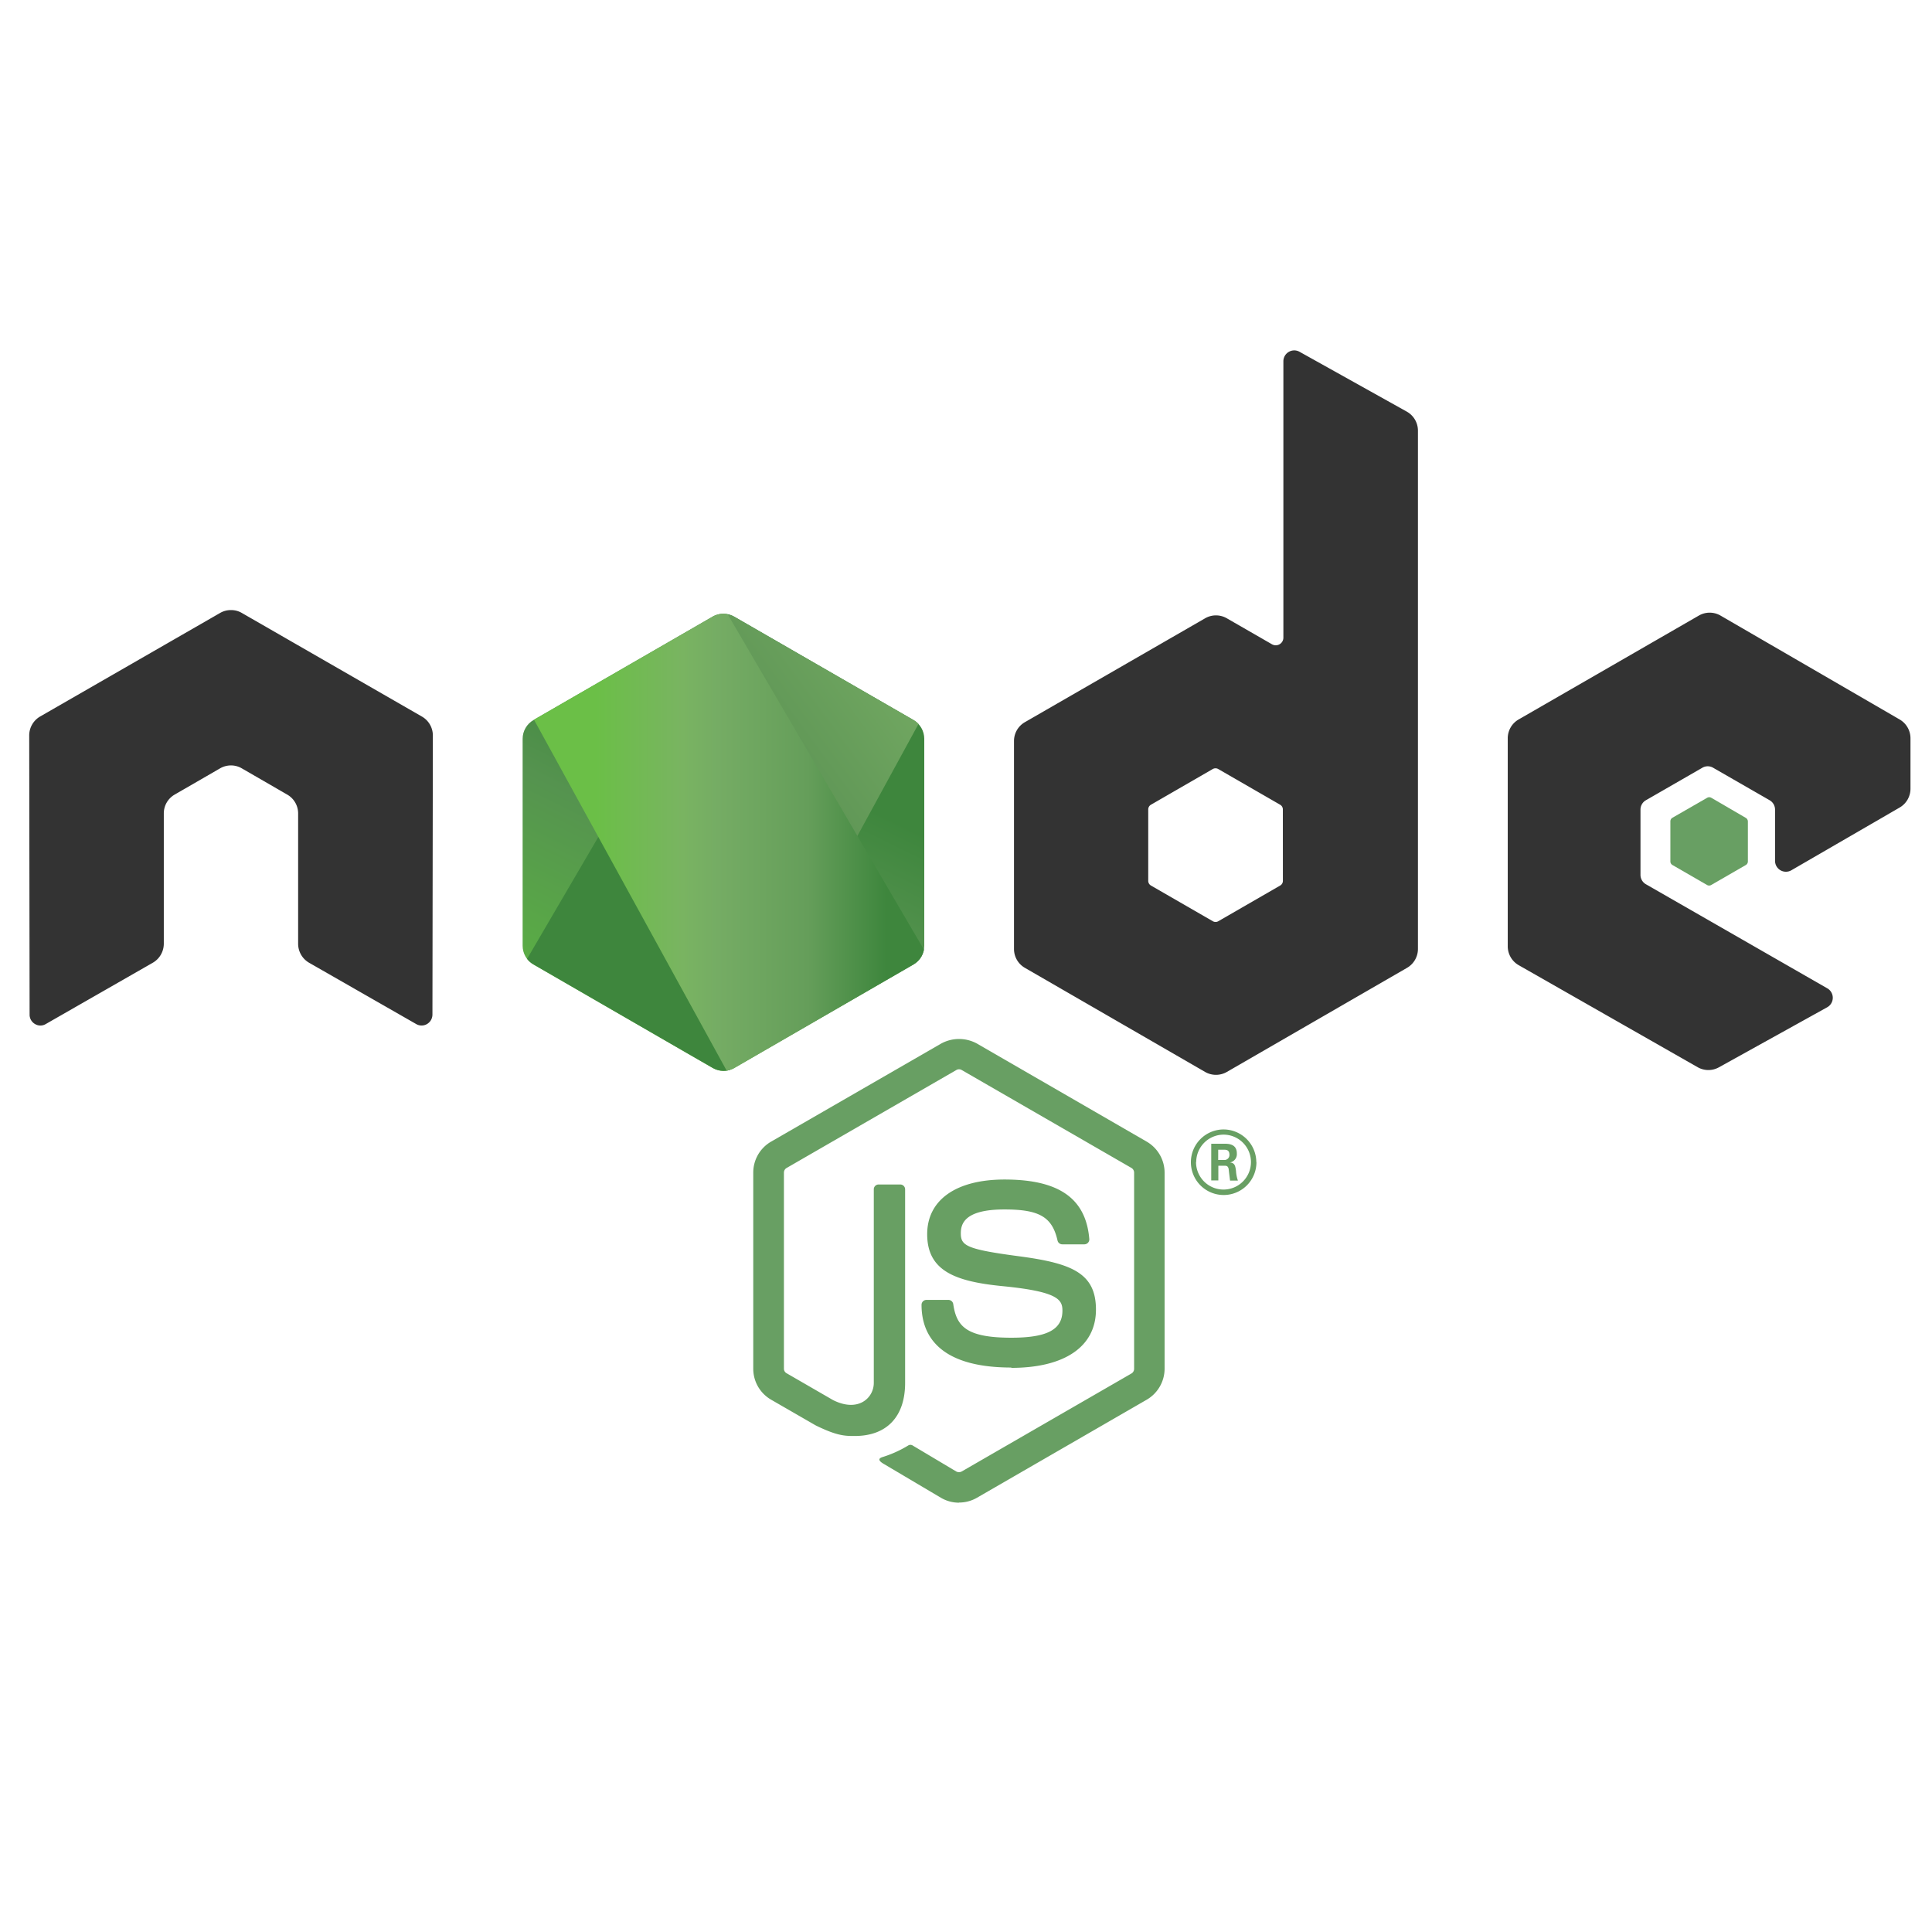 <svg id="Capa_1" data-name="Capa 1" xmlns="http://www.w3.org/2000/svg" xmlns:xlink="http://www.w3.org/1999/xlink" viewBox="0 0 595.28 595.28">
  <defs>
    <style>
      .cls-1 {
        fill: none;
      }

      .cls-2, .cls-4 {
        fill: #689f63;
      }

      .cls-3 {
        fill: #333;
      }

      .cls-3, .cls-4 {
        fill-rule: evenodd;
      }

      .cls-5 {
        clip-path: url(#clip-path);
      }

      .cls-6 {
        fill: url(#Degradado_sin_nombre_4);
      }

      .cls-7 {
        clip-path: url(#clip-path-2);
      }

      .cls-8 {
        fill: url(#Degradado_sin_nombre_2);
      }

      .cls-9 {
        clip-path: url(#clip-path-3);
      }

      .cls-10 {
        fill: url(#Degradado_sin_nombre_3);
      }
    </style>
    <clipPath id="clip-path">
      <path id="SVGID" class="cls-1" d="M219.57,190l-55.2,31.86a6.67,6.67,0,0,0-3.34,5.78v63.77a6.65,6.65,0,0,0,3.34,5.77l55.21,31.89a6.68,6.68,0,0,0,6.67,0l55.2-31.89a6.66,6.66,0,0,0,3.33-5.77V227.62a6.67,6.67,0,0,0-3.34-5.78L226.24,190a6.71,6.71,0,0,0-6.68,0"/>
    </clipPath>
    <linearGradient id="Degradado_sin_nombre_4" data-name="Degradado sin nombre 4" x1="15.38" y1="-1217.34" x2="16.95" y2="-1217.34" gradientTransform="matrix(-50.75, 103.54, 103.54, 50.75, 127081.55, 60369.73)" gradientUnits="userSpaceOnUse">
      <stop offset="0.3" stop-color="#3e863d"/>
      <stop offset="0.5" stop-color="#55934f"/>
      <stop offset="0.8" stop-color="#5aad45"/>
    </linearGradient>
    <clipPath id="clip-path-2">
      <path id="SVGID-2" data-name="SVGID" class="cls-1" d="M162.4,295.44a6.61,6.61,0,0,0,2,1.72l47.36,27.36,7.89,4.53a6.71,6.71,0,0,0,3.85.87,6.54,6.54,0,0,0,1.31-.23L283,223.07a6.47,6.47,0,0,0-1.55-1.23L245.29,201l-19.11-11a6.83,6.83,0,0,0-1.73-.7Z"/>
    </clipPath>
    <linearGradient id="Degradado_sin_nombre_2" data-name="Degradado sin nombre 2" x1="-6.15" y1="-1233.48" x2="-5.13" y2="-1233.48" gradientTransform="matrix(142.41, -105.22, -105.22, -142.41, -128762.89, -175990.18)" gradientUnits="userSpaceOnUse">
      <stop offset="0.57" stop-color="#3e863d"/>
      <stop offset="0.72" stop-color="#619857"/>
      <stop offset="1" stop-color="#76ac64"/>
    </linearGradient>
    <clipPath id="clip-path-3">
      <path id="SVGID-3" data-name="SVGID" class="cls-1" d="M222.24,189.12a6.61,6.61,0,0,0-2.66.86l-55.05,31.77,59.36,108.12a6.56,6.56,0,0,0,2.37-.82l55.21-31.89a6.67,6.67,0,0,0,3.22-4.55L224.18,189.23a6.86,6.86,0,0,0-1.35-.13l-.55,0"/>
    </clipPath>
    <linearGradient id="Degradado_sin_nombre_3" data-name="Degradado sin nombre 3" x1="0.82" y1="-1239.55" x2="1.75" y2="-1239.55" gradientTransform="matrix(129.89, 0, 0, -129.89, 57.81, -160743.94)" gradientUnits="userSpaceOnUse">
      <stop offset="0.16" stop-color="#6bbf47"/>
      <stop offset="0.38" stop-color="#79b461"/>
      <stop offset="0.47" stop-color="#75ac64"/>
      <stop offset="0.7" stop-color="#659e5a"/>
      <stop offset="0.9" stop-color="#3e863d"/>
    </linearGradient>
  </defs>
  <g>
    <path class="cls-2" d="M295.48,463a10.94,10.94,0,0,1-5.49-1.47l-17.48-10.35c-2.61-1.46-1.34-2-.48-2.27a35.27,35.27,0,0,0,7.91-3.6,1.3,1.3,0,0,1,1.3.09l13.42,8a1.8,1.8,0,0,0,1.63,0l52.35-30.22a1.67,1.67,0,0,0,.8-1.42V361.31a1.69,1.69,0,0,0-.81-1.44L296.3,329.68a1.6,1.6,0,0,0-1.61,0l-52.32,30.19a1.66,1.66,0,0,0-.83,1.43v60.41a1.59,1.59,0,0,0,.81,1.4l14.33,8.28c7.79,3.9,12.55-.69,12.55-5.3V366.46a1.48,1.48,0,0,1,1.52-1.5h6.63a1.49,1.49,0,0,1,1.5,1.5v59.65c0,10.38-5.66,16.34-15.5,16.34-3,0-5.41,0-12.07-3.27l-13.73-7.92a11,11,0,0,1-5.49-9.55V361.3a11,11,0,0,1,5.49-9.54L290,321.53a11.51,11.51,0,0,1,11,0l52.34,30.24a11.06,11.06,0,0,1,5.49,9.54v60.41a11.07,11.07,0,0,1-5.49,9.54L301,461.49a11,11,0,0,1-5.52,1.47"/>
    <path class="cls-2" d="M311.65,421.36c-22.91,0-27.71-10.51-27.71-19.33a1.51,1.51,0,0,1,1.52-1.51h6.76a1.52,1.52,0,0,1,1.49,1.28c1,6.89,4.06,10.37,17.91,10.37,11,0,15.73-2.49,15.73-8.34,0-3.37-1.34-5.88-18.48-7.55-14.33-1.42-23.19-4.58-23.19-16,0-10.56,8.91-16.85,23.84-16.85,16.76,0,25.06,5.81,26.11,18.32a1.53,1.53,0,0,1-.4,1.16,1.58,1.58,0,0,1-1.12.49h-6.8a1.51,1.51,0,0,1-1.47-1.18c-1.64-7.25-5.59-9.57-16.35-9.57-12,0-13.45,4.19-13.45,7.34,0,3.81,1.66,4.93,17.9,7.08s23.74,5.15,23.74,16.45-9.52,17.94-26.11,17.94m63.77-64.06h1.75a1.53,1.53,0,0,0,1.72-1.6c0-1.55-1.06-1.55-1.65-1.55h-1.81Zm-2.14-5h3.89c1.34,0,4,0,4,3a2.6,2.6,0,0,1-2.14,2.78c1.56.11,1.67,1.13,1.88,2.57a10.76,10.76,0,0,0,.59,3H379c-.07-.53-.43-3.41-.43-3.57-.16-.64-.38-1-1.18-1h-2v4.53H373.2ZM368.52,358A8.46,8.46,0,1,0,377,349.6a8.47,8.47,0,0,0-8.43,8.44m18.56,0A10.1,10.1,0,1,1,377,348a10.13,10.13,0,0,1,10.09,10.09"/>
    <path class="cls-3" d="M133.37,226.62a6.72,6.72,0,0,0-3.36-5.83l-55.5-31.93a6.52,6.52,0,0,0-3.05-.88h-.57a6.59,6.59,0,0,0-3.07.88l-55.5,31.93A6.76,6.76,0,0,0,9,226.62l.12,86a3.31,3.31,0,0,0,1.67,2.9,3.2,3.2,0,0,0,3.32,0l33-18.9a6.78,6.78,0,0,0,3.36-5.82V250.64a6.69,6.69,0,0,1,3.34-5.81l14-8.09a6.69,6.69,0,0,1,3.36-.9,6.58,6.58,0,0,1,3.33.9l14,8.09a6.69,6.69,0,0,1,3.36,5.8v40.18a6.77,6.77,0,0,0,3.36,5.82l33,18.89a3.31,3.31,0,0,0,3.36,0,3.39,3.39,0,0,0,1.66-2.9ZM395.28,271.4a1.67,1.67,0,0,1-.84,1.45l-19.07,11a1.66,1.66,0,0,1-1.67,0l-19.07-11a1.67,1.67,0,0,1-.84-1.45v-22a1.68,1.68,0,0,1,.83-1.45l19.05-11a1.7,1.7,0,0,1,1.69,0l19.07,11a1.67,1.67,0,0,1,.84,1.45Zm5.15-163a3.35,3.35,0,0,0-5,2.94v85.17a2.35,2.35,0,0,1-3.52,2l-13.9-8a6.68,6.68,0,0,0-6.7,0l-55.52,32a6.68,6.68,0,0,0-3.36,5.79v64.11a6.7,6.7,0,0,0,3.36,5.8l55.52,32.07a6.73,6.73,0,0,0,6.7,0l55.53-32.08a6.73,6.73,0,0,0,3.35-5.81V132.68a6.72,6.72,0,0,0-3.45-5.86ZM585.32,248.81a6.7,6.7,0,0,0,3.33-5.79V227.48a6.71,6.71,0,0,0-3.34-5.8l-55.17-32a6.67,6.67,0,0,0-6.72,0l-55.51,32a6.68,6.68,0,0,0-3.35,5.8v64.08a6.71,6.71,0,0,0,3.38,5.83l55.15,31.44a6.68,6.68,0,0,0,6.58,0L563,310.35a3.35,3.35,0,0,0,0-5.84l-55.85-32.05a3.32,3.32,0,0,1-1.69-2.89V249.46a3.32,3.32,0,0,1,1.68-2.9l17.37-10a3.28,3.28,0,0,1,3.34,0l17.39,10a3.33,3.33,0,0,1,1.68,2.9v15.8a3.35,3.35,0,0,0,5,2.9Z"/>
    <path class="cls-4" d="M526,245.81a1.27,1.27,0,0,1,1.28,0L537.91,252a1.31,1.31,0,0,1,.64,1.11v12.31a1.29,1.29,0,0,1-.64,1.11l-10.66,6.15a1.27,1.27,0,0,1-1.28,0l-10.65-6.15a1.26,1.26,0,0,1-.65-1.11V253.07a1.26,1.26,0,0,1,.64-1.11Z"/>
    <g class="cls-5">
      <path class="cls-6" d="M340.57,216.43,185,140.18,105.24,302.9,260.8,379.15Z"/>
    </g>
    <g class="cls-7">
      <path class="cls-8" d="M95.14,239,205,387.66,350.26,280.32,240.4,131.66Z"/>
    </g>
    <g class="cls-9">
      <path class="cls-10" d="M164.52,189.1V329.88H284.67V189.1Z"/>
    </g>
  </g>
</svg>
